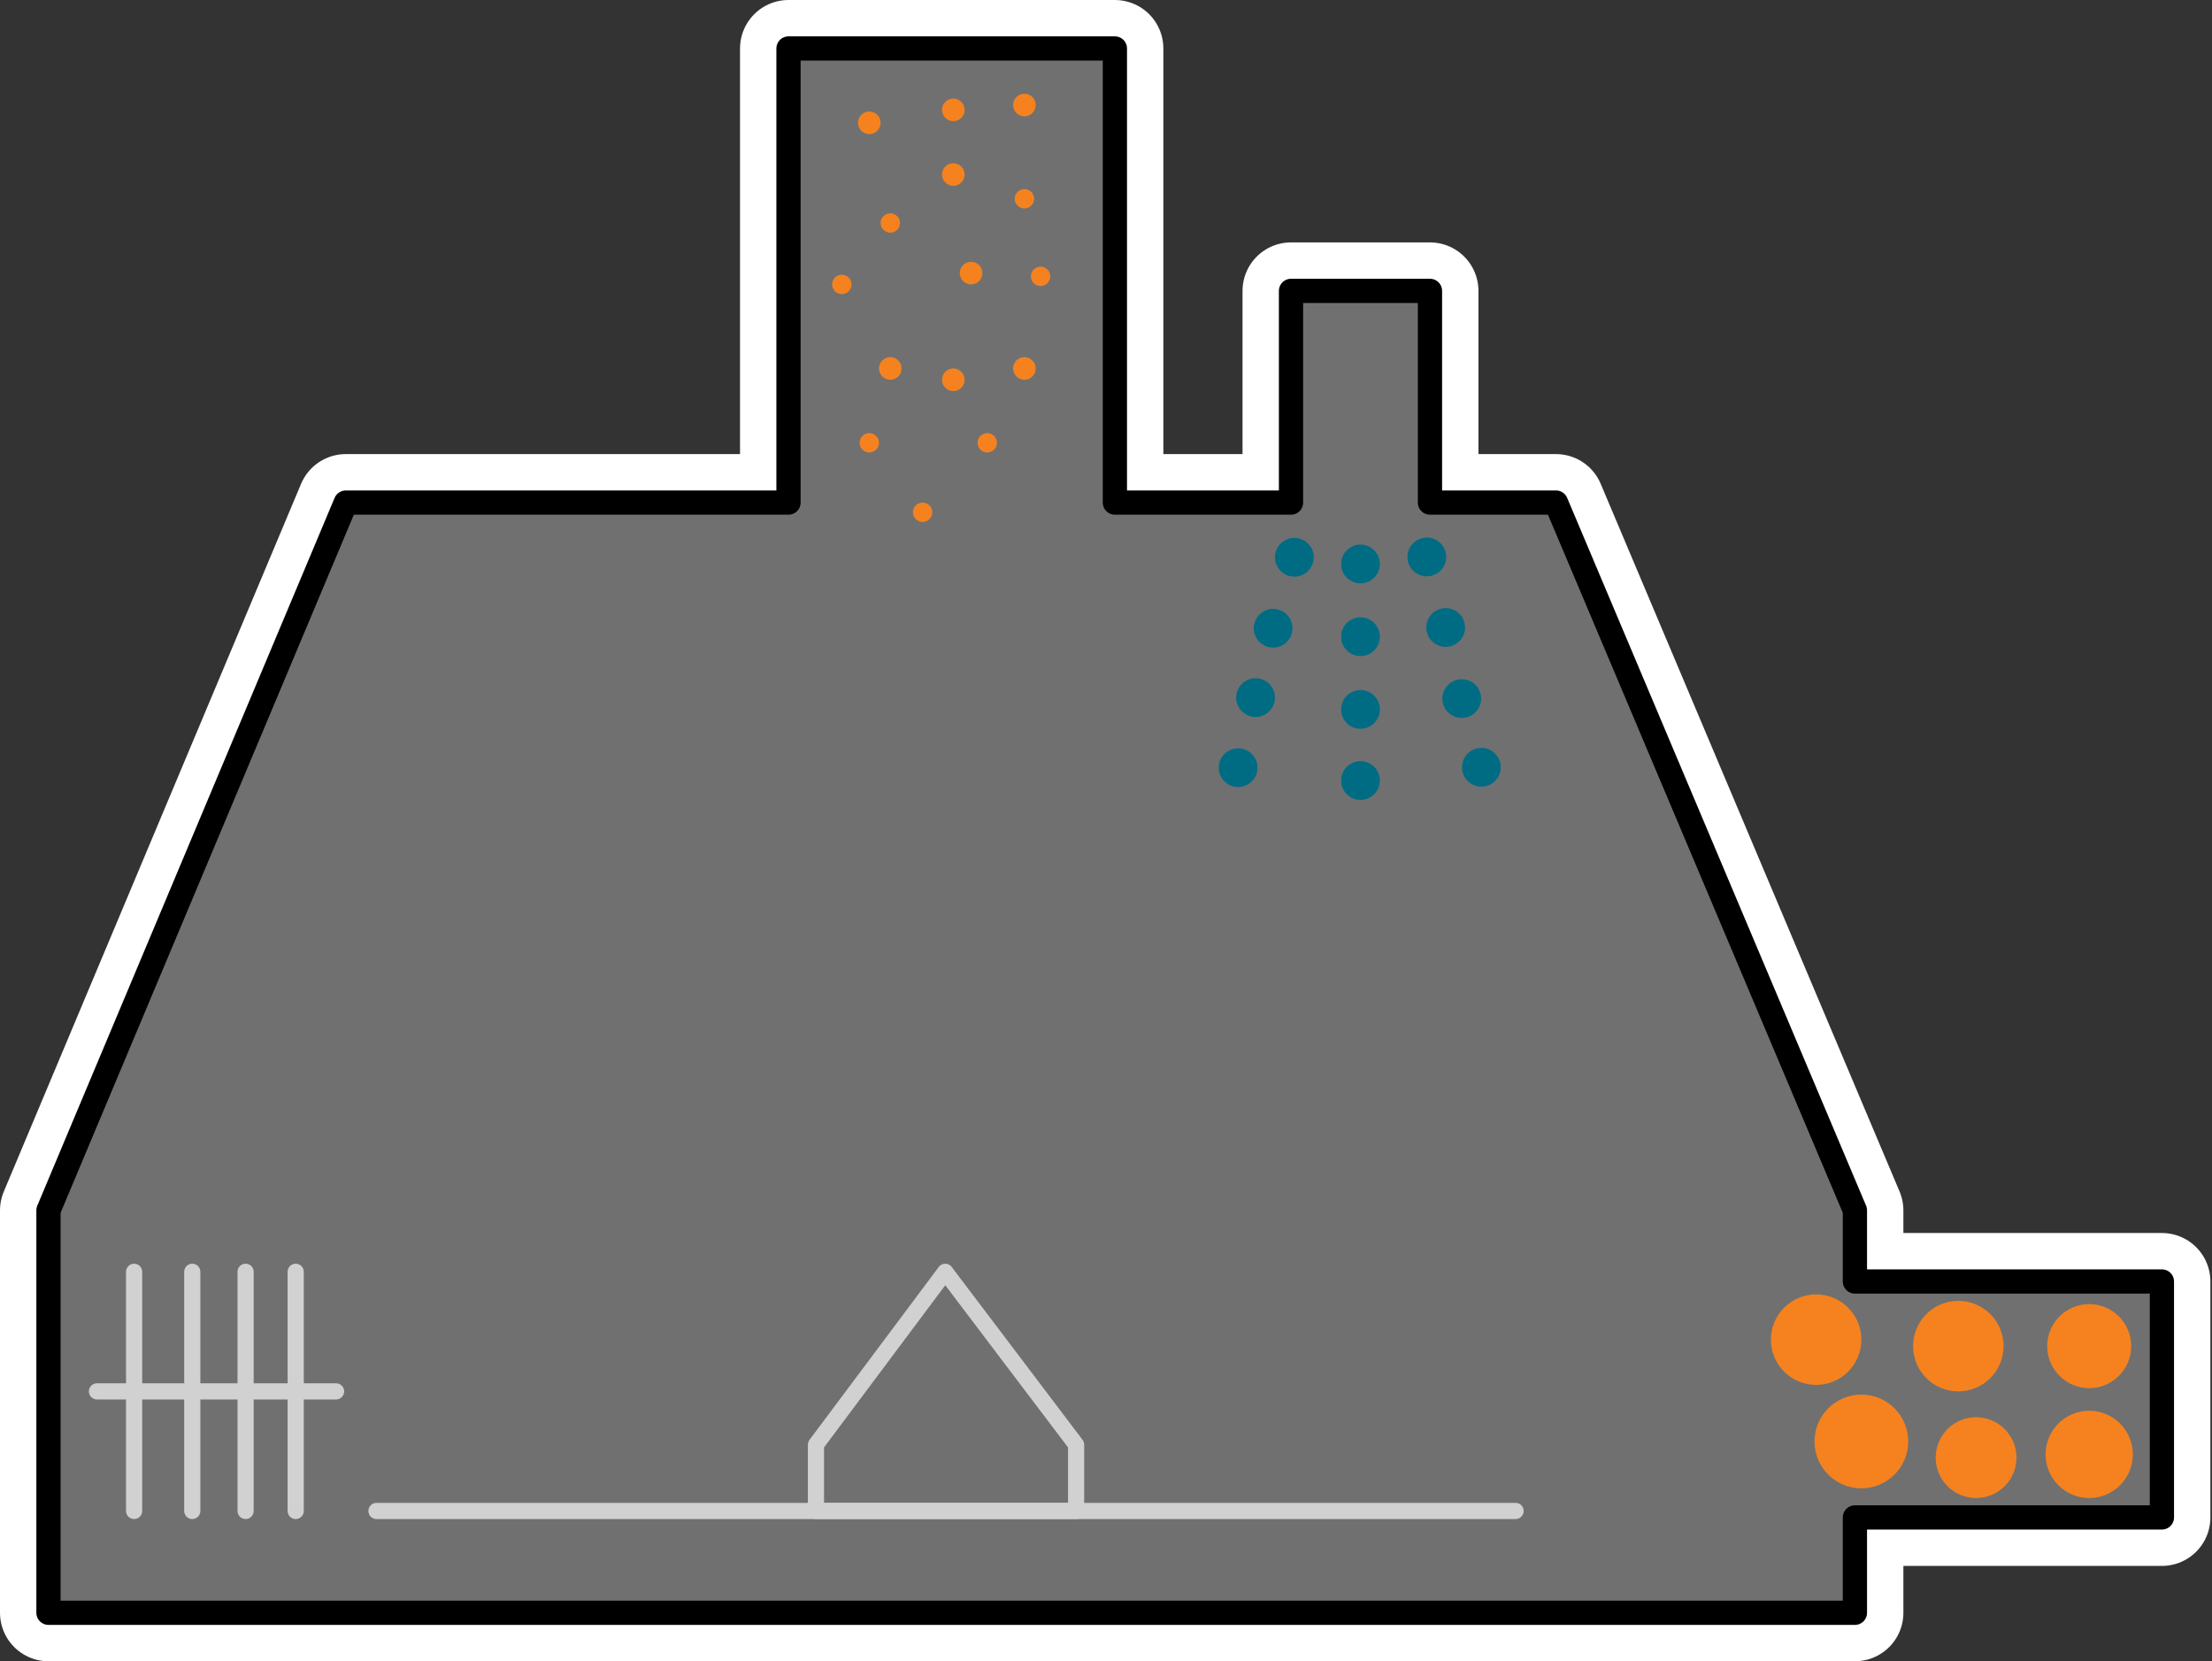 <?xml version="1.0" encoding="utf-8"?>
<!-- Generator: Adobe Illustrator 21.0.2, SVG Export Plug-In . SVG Version: 6.00 Build 0)  -->
<svg version="1.1" id="Layer_1" xmlns="http://www.w3.org/2000/svg" xmlns:xlink="http://www.w3.org/1999/xlink" x="0px" y="0px"
	 width="136.9px" height="102.8px" viewBox="0 0 136.9 102.8" style="enable-background:new 0 0 136.9 102.8;" xml:space="preserve"
	>
<rect x="0" y="0" width="136.9" height="102.8" fill="#333333" stroke="none"/>
<style type="text/css">
	.st0{display:none;}
	.st1{display:inline;fill:#79E0AA;}
	.st2{display:inline;fill:#D3B6A1;}
	.st3{fill:none;stroke:#D1D1D1;stroke-linecap:round;stroke-linejoin:round;stroke-miterlimit:10;}
	.st4{fill:none;stroke:#FFFFFF;stroke-width:6;stroke-linecap:round;stroke-linejoin:round;stroke-miterlimit:10;}
	.st5{fill:#707070;}
	.st6{fill:none;stroke:#000000;stroke-width:1.5;stroke-linecap:round;stroke-linejoin:round;stroke-miterlimit:10;}
	.st7{fill:#F5821F;}
	.st8{fill:#006C84;}
</style>
<g id="Layer_2_1_" class="st0">
	<rect x="-14.2" y="-8.1" class="st1" width="197.8" height="170.9"/>
</g>
<g id="Layer_1_2_">
	<g id="Layer_2" class="st0">
		<rect x="-66.8" y="-24.6" class="st2" width="339.3" height="172.8"/>
	</g>
	<g id="Layer_1_1_" class="st0">
	</g>
	<line class="st3" x1="8.8" y1="93.5" x2="8.8" y2="78.7"/>
</g>
<g id="Layer_3">
	<polygon class="st4" points="21.4,31.1 3,74.9 3,99.8 114.8,99.8 114.8,93.9 133.8,93.9 133.8,79.3 114.8,79.3 114.8,74.9 
		96.3,31.1 88.5,31.1 88.5,18 79.9,18 79.9,31.1 69,31.1 69,3 48.8,3 48.8,31.1 	"/>
	<polygon class="st5" points="21.4,31.1 3,74.9 3,99.8 114.8,99.8 114.8,93.9 133.8,93.9 133.8,79.3 114.8,79.3 114.8,74.9 
		96.3,31.1 88.5,31.1 88.5,18 79.9,18 79.9,31.1 69,31.1 69,3 48.8,3 48.8,31.1 	"/>
	<polygon class="st6" points="21.4,31.1 3,74.9 3,99.8 114.8,99.8 114.8,93.9 133.8,93.9 133.8,79.3 114.8,79.3 114.8,74.9 
		96.3,31.1 88.5,31.1 88.5,18 79.9,18 79.9,31.1 69,31.1 69,3 48.8,3 48.8,31.1 	"/>
	<polyline class="st3" points="93.8,93.5 55.4,93.5 23.3,93.5 	"/>
	<polygon class="st3" points="50.5,89.4 50.5,93.5 66.6,93.5 66.6,89.4 58.5,78.7 	"/>
	<line class="st3" x1="11.9" y1="93.5" x2="11.9" y2="78.7"/>
	<line class="st3" x1="8.3" y1="93.5" x2="8.3" y2="78.7"/>
	<line class="st3" x1="18.3" y1="93.5" x2="18.3" y2="78.7"/>
	<line class="st3" x1="15.2" y1="93.5" x2="15.2" y2="78.7"/>
	<line class="st3" x1="6" y1="86.1" x2="20.8" y2="86.1"/>
	<circle class="st7" cx="53.8" cy="7.6" r="0.7"/>
	<circle class="st7" cx="55.1" cy="13.8" r="0.6"/>
	<circle class="st7" cx="52.1" cy="17.6" r="0.6"/>
	<circle class="st7" cx="64.4" cy="17.1" r="0.6"/>
	<circle class="st7" cx="57.1" cy="31.7" r="0.6"/>
	<circle class="st7" cx="53.8" cy="27.4" r="0.6"/>
	<circle class="st7" cx="61.1" cy="27.4" r="0.6"/>
	<circle class="st7" cx="63.4" cy="12.3" r="0.6"/>
	<circle class="st7" cx="55.1" cy="22.8" r="0.7"/>
	<circle class="st7" cx="59" cy="23.5" r="0.7"/>
	<circle class="st7" cx="63.4" cy="6.5" r="0.7"/>
	<circle class="st7" cx="60.1" cy="16.9" r="0.7"/>
	<circle class="st7" cx="59" cy="10.8" r="0.7"/>
	<circle class="st7" cx="59" cy="6.8" r="0.7"/>
	<circle class="st7" cx="63.4" cy="22.8" r="0.7"/>
	<circle class="st7" cx="129.3" cy="90" r="2.7"/>
	<circle class="st7" cx="121.2" cy="83.3" r="2.8"/>
	<circle class="st7" cx="115.2" cy="89.2" r="2.9"/>
	<circle class="st7" cx="112.4" cy="82.9" r="2.8"/>
	<circle class="st7" cx="129.3" cy="83.3" r="2.6"/>
	<circle class="st7" cx="122.3" cy="90.2" r="2.5"/>
	<g>
		<circle class="st8" cx="84.2" cy="34.9" r="1.2"/>
		<circle class="st8" cx="84.2" cy="39.4" r="1.2"/>
		<circle class="st8" cx="84.2" cy="43.9" r="1.2"/>
		<circle class="st8" cx="84.2" cy="48.3" r="1.2"/>
		<ellipse transform="matrix(0.251 -0.968 0.968 0.251 26.606 103.362)" class="st8" cx="80.1" cy="34.5" rx="1.2" ry="1.2"/>
		<ellipse transform="matrix(0.25 -0.968 0.968 0.25 21.438 105.43)" class="st8" cx="78.8" cy="38.9" rx="1.2" ry="1.2"/>
		<ellipse transform="matrix(0.25 -0.968 0.968 0.25 16.439 107.677)" class="st8" cx="77.8" cy="43.2" rx="1.2" ry="1.2"/>
		<ellipse transform="matrix(0.25 -0.968 0.968 0.25 11.472 109.874)" class="st8" cx="76.7" cy="47.5" rx="1.2" ry="1.2"/>
		<ellipse transform="matrix(0.968 -0.251 0.251 0.968 -5.827 23.232)" class="st8" cx="88.3" cy="34.5" rx="1.2" ry="1.2"/>
		<ellipse transform="matrix(0.968 -0.25 0.25 0.968 -6.864 23.645)" class="st8" cx="89.5" cy="38.8" rx="1.2" ry="1.2"/>
		<ellipse transform="matrix(0.968 -0.25 0.25 0.968 -7.937 24.036)" class="st8" cx="90.5" cy="43.2" rx="1.2" ry="1.2"/>
		<ellipse transform="matrix(0.968 -0.25 0.25 0.968 -8.959 24.424)" class="st8" cx="91.7" cy="47.5" rx="1.2" ry="1.2"/>
	</g>
</g>
</svg>
